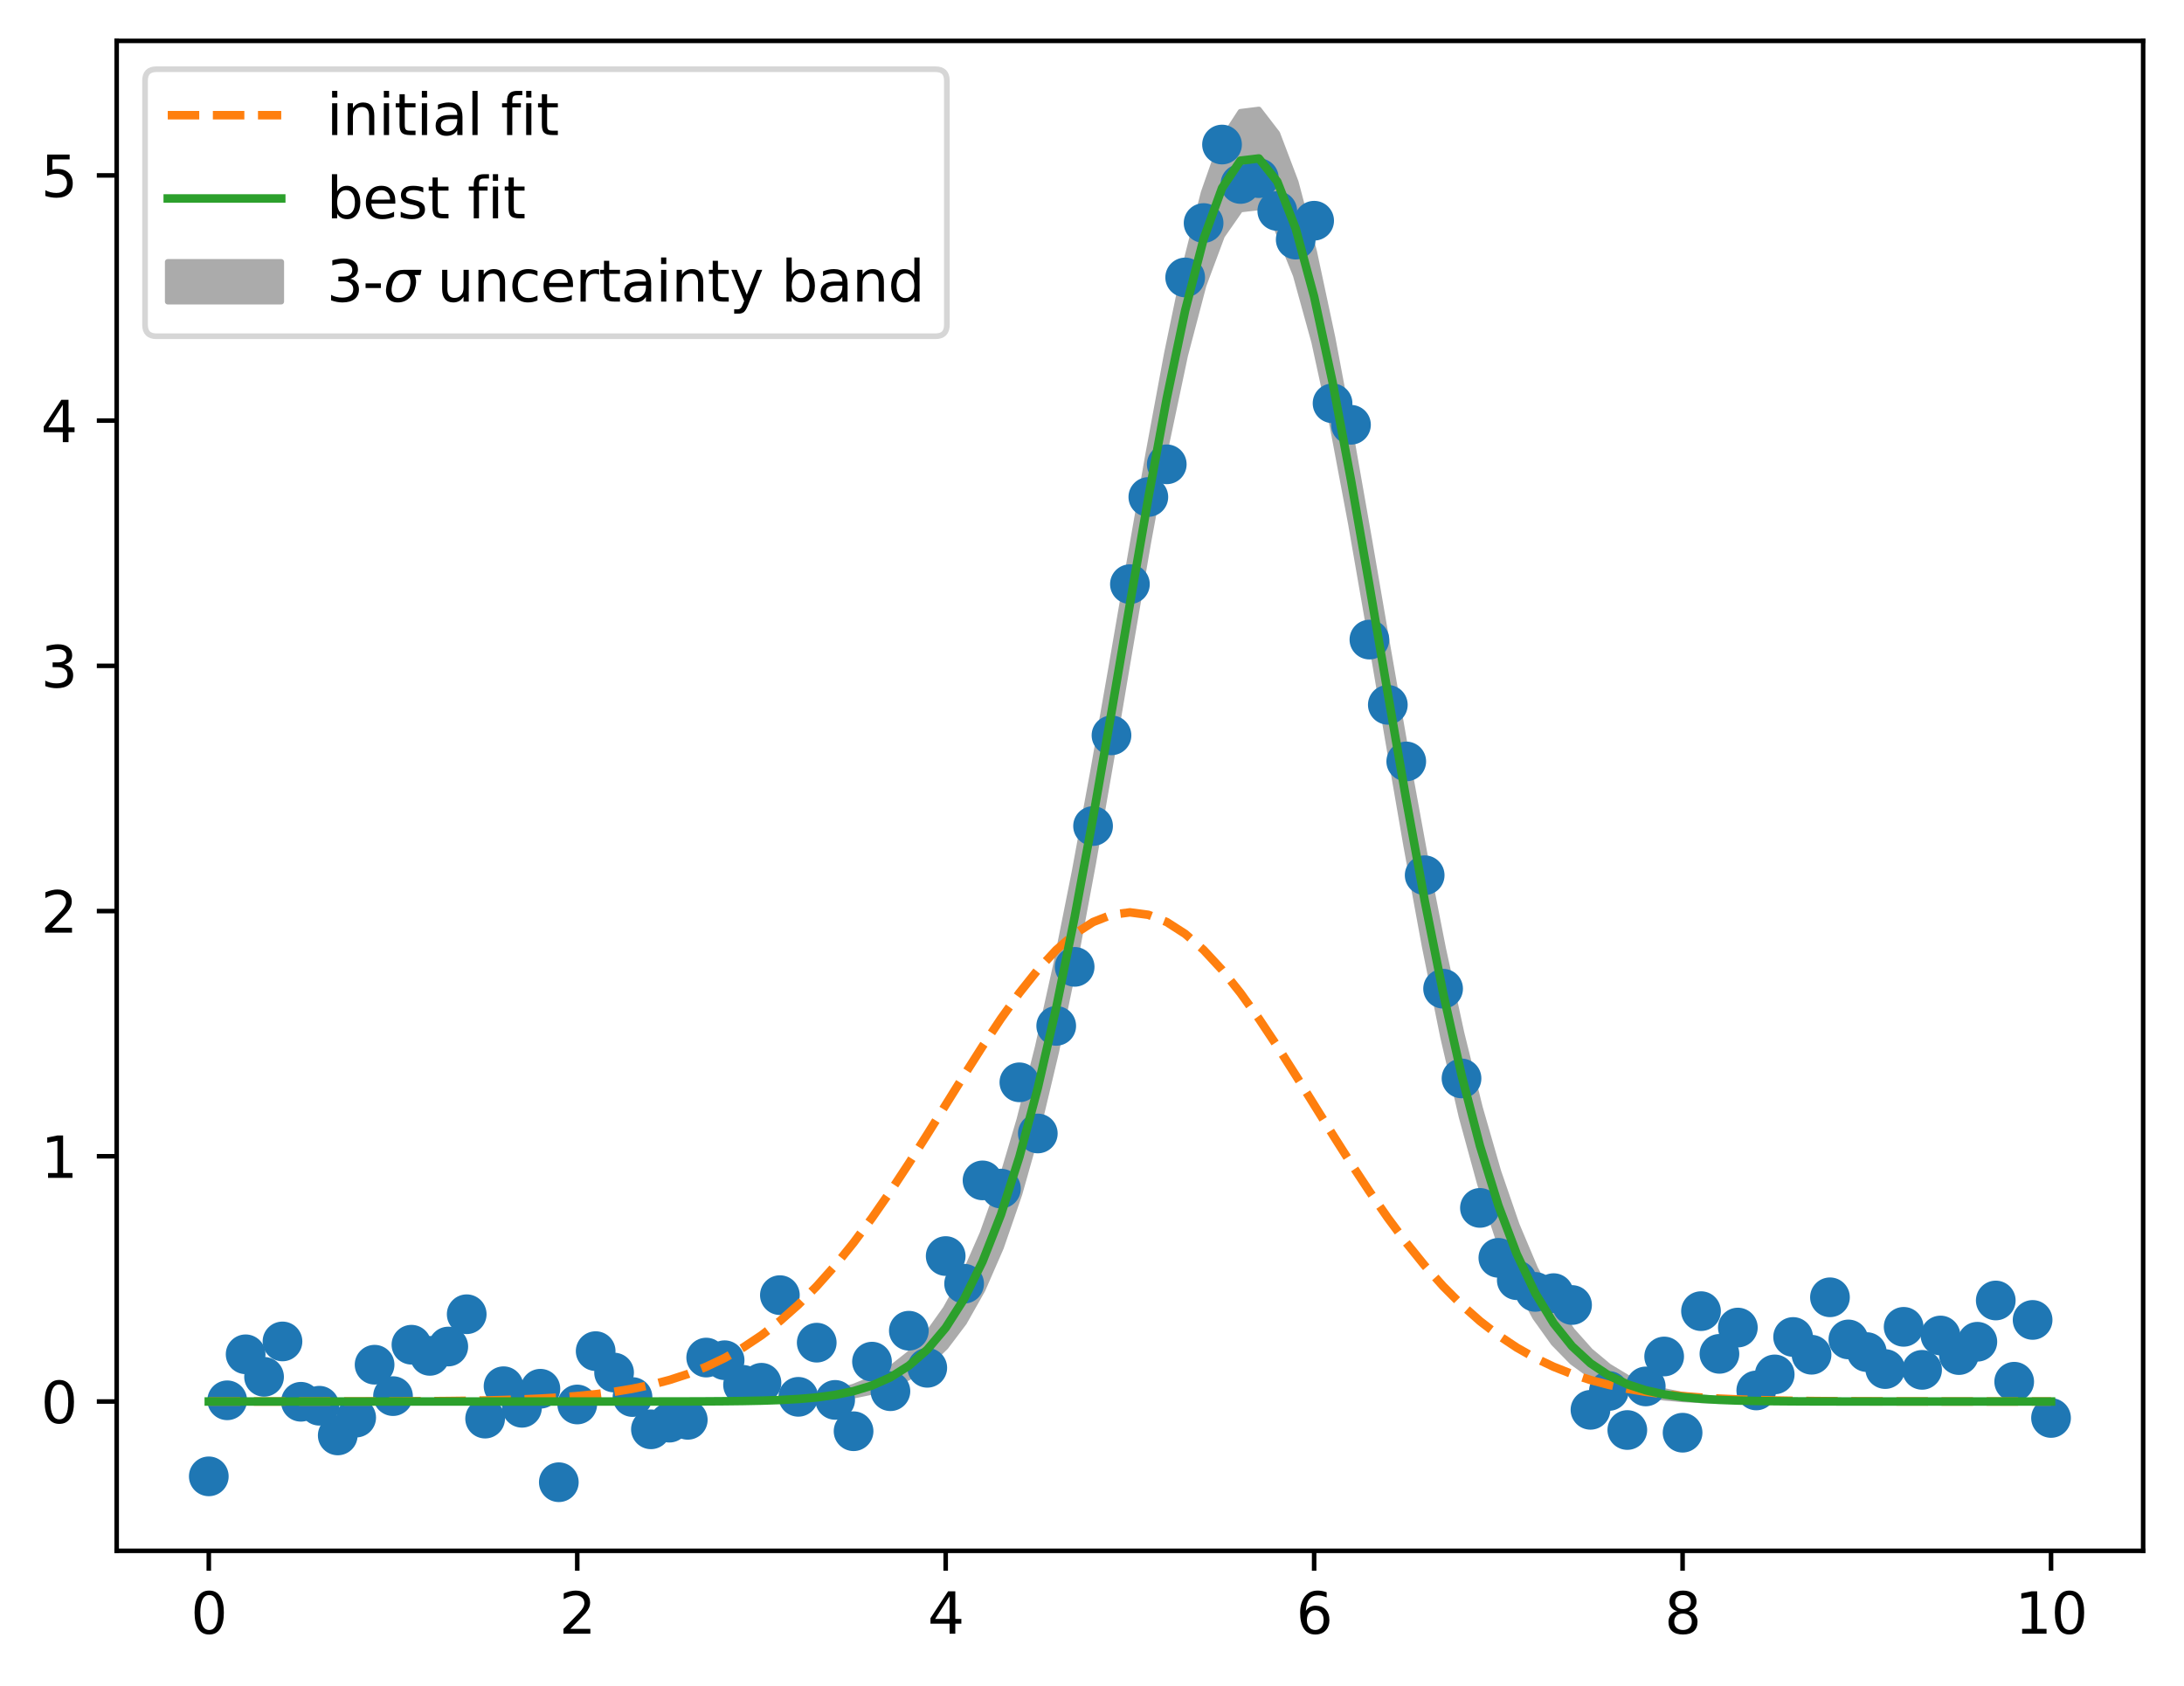 <?xml version="1.0" encoding="utf-8" standalone="no"?>
<!DOCTYPE svg PUBLIC "-//W3C//DTD SVG 1.1//EN"
  "http://www.w3.org/Graphics/SVG/1.1/DTD/svg11.dtd">
<svg xmlns:xlink="http://www.w3.org/1999/xlink" width="384.882pt" height="297.19pt" viewBox="0 0 384.882 297.19" xmlns="http://www.w3.org/2000/svg" version="1.1">
 <defs>
  <style type="text/css">*{stroke-linejoin: round; stroke-linecap: butt}</style>
 </defs>
 <g id="figure_1">
  <g id="patch_1">
   <path d="M 0 297.19 
L 384.882 297.19 
L 384.882 0 
L 0 0 
z
" style="fill: #ffffff"/>
  </g>
  <g id="axes_1">
   <g id="patch_2">
    <path d="M 20.562 273.312 
L 377.683 273.312 
L 377.683 7.2 
L 20.562 7.2 
z
" style="fill: #ffffff"/>
   </g>
   <g id="FillBetweenPolyCollection_1">
    <defs>
     <path id="me9bdf454dd" d="M 36.795 -50.197 
L 36.795 -50.197 
L 40.042 -50.197 
L 43.288 -50.197 
L 46.535 -50.197 
L 49.781 -50.197 
L 53.028 -50.197 
L 56.275 -50.197 
L 59.521 -50.197 
L 62.768 -50.197 
L 66.014 -50.197 
L 69.261 -50.197 
L 72.507 -50.197 
L 75.754 -50.197 
L 79 -50.197 
L 82.247 -50.197 
L 85.493 -50.197 
L 88.74 -50.197 
L 91.987 -50.197 
L 95.233 -50.197 
L 98.48 -50.197 
L 101.726 -50.197 
L 104.973 -50.197 
L 108.219 -50.197 
L 111.466 -50.197 
L 114.712 -50.197 
L 117.959 -50.198 
L 121.205 -50.199 
L 124.452 -50.202 
L 127.698 -50.209 
L 130.945 -50.222 
L 134.192 -50.249 
L 137.438 -50.299 
L 140.685 -50.388 
L 143.931 -50.543 
L 147.178 -50.804 
L 150.424 -51.227 
L 153.671 -51.896 
L 156.917 -52.923 
L 160.164 -54.456 
L 163.411 -56.68 
L 166.657 -59.817 
L 169.904 -64.121 
L 173.15 -69.865 
L 176.397 -77.314 
L 179.643 -86.703 
L 182.89 -98.192 
L 186.136 -111.829 
L 189.383 -127.507 
L 192.629 -144.931 
L 195.876 -163.596 
L 199.123 -182.794 
L 202.369 -201.653 
L 205.616 -219.22 
L 208.862 -234.57 
L 212.109 -246.907 
L 215.355 -255.614 
L 218.602 -260.266 
L 221.848 -260.641 
L 225.095 -256.719 
L 228.341 -248.689 
L 231.588 -236.942 
L 234.834 -222.061 
L 238.081 -204.815 
L 241.328 -186.111 
L 244.574 -166.906 
L 247.821 -148.092 
L 251.067 -130.412 
L 254.314 -114.404 
L 257.56 -100.401 
L 260.807 -88.54 
L 264.053 -78.796 
L 267.3 -71.026 
L 270.546 -65.005 
L 273.793 -60.471 
L 277.04 -57.151 
L 280.286 -54.786 
L 283.533 -53.148 
L 286.779 -52.045 
L 290.026 -51.323 
L 293.272 -50.863 
L 296.519 -50.58 
L 299.765 -50.41 
L 303.012 -50.311 
L 306.259 -50.256 
L 309.505 -50.226 
L 312.752 -50.21 
L 315.998 -50.203 
L 319.245 -50.199 
L 322.491 -50.198 
L 325.738 -50.197 
L 328.984 -50.197 
L 332.231 -50.197 
L 335.477 -50.197 
L 338.724 -50.197 
L 341.971 -50.197 
L 345.217 -50.197 
L 348.464 -50.197 
L 351.71 -50.197 
L 354.957 -50.197 
L 358.203 -50.197 
L 361.45 -50.197 
L 361.45 -50.197 
L 361.45 -50.197 
L 358.203 -50.197 
L 354.957 -50.197 
L 351.71 -50.197 
L 348.464 -50.197 
L 345.217 -50.197 
L 341.971 -50.197 
L 338.724 -50.198 
L 335.477 -50.198 
L 332.231 -50.199 
L 328.984 -50.202 
L 325.738 -50.206 
L 322.491 -50.214 
L 319.245 -50.228 
L 315.998 -50.252 
L 312.752 -50.293 
L 309.505 -50.363 
L 306.259 -50.477 
L 303.012 -50.66 
L 299.765 -50.947 
L 296.519 -51.387 
L 293.272 -52.049 
L 290.026 -53.022 
L 286.779 -54.42 
L 283.533 -56.386 
L 280.286 -59.089 
L 277.04 -62.722 
L 273.793 -67.495 
L 270.546 -73.624 
L 267.3 -81.312 
L 264.053 -90.73 
L 260.807 -101.992 
L 257.56 -115.128 
L 254.314 -130.064 
L 251.067 -146.603 
L 247.821 -164.418 
L 244.574 -183.054 
L 241.328 -201.938 
L 238.081 -220.393 
L 234.834 -237.649 
L 231.588 -252.851 
L 228.341 -265.124 
L 225.095 -273.67 
L 221.848 -277.894 
L 218.602 -277.489 
L 215.355 -272.486 
L 212.109 -263.244 
L 208.862 -250.403 
L 205.616 -234.782 
L 202.369 -217.259 
L 199.123 -198.677 
L 195.876 -179.79 
L 192.629 -161.259 
L 189.383 -143.636 
L 186.136 -127.355 
L 182.89 -112.72 
L 179.643 -99.907 
L 176.397 -88.969 
L 173.15 -79.861 
L 169.904 -72.456 
L 166.657 -66.577 
L 163.411 -62.017 
L 160.164 -58.56 
L 156.917 -55.998 
L 153.671 -54.142 
L 150.424 -52.827 
L 147.178 -51.915 
L 143.931 -51.297 
L 140.685 -50.888 
L 137.438 -50.622 
L 134.192 -50.453 
L 130.945 -50.348 
L 127.698 -50.285 
L 124.452 -50.247 
L 121.205 -50.225 
L 117.959 -50.212 
L 114.712 -50.205 
L 111.466 -50.201 
L 108.219 -50.199 
L 104.973 -50.198 
L 101.726 -50.198 
L 98.48 -50.197 
L 95.233 -50.197 
L 91.987 -50.197 
L 88.74 -50.197 
L 85.493 -50.197 
L 82.247 -50.197 
L 79 -50.197 
L 75.754 -50.197 
L 72.507 -50.197 
L 69.261 -50.197 
L 66.014 -50.197 
L 62.768 -50.197 
L 59.521 -50.197 
L 56.275 -50.197 
L 53.028 -50.197 
L 49.781 -50.197 
L 46.535 -50.197 
L 43.288 -50.197 
L 40.042 -50.197 
L 36.795 -50.197 
z
" style="stroke: #ababab"/>
    </defs>
    <g clip-path="url(#p394d7b2ceb)">
     <use xlink:href="#me9bdf454dd" x="0" y="297.19" style="fill: #ababab; stroke: #ababab"/>
    </g>
   </g>
   <g id="matplotlib.axis_1">
    <g id="xtick_1">
     <g id="line2d_1">
      <defs>
       <path id="m6d36c68b56" d="M 0 0 
L 0 3.5 
" style="stroke: #000000; stroke-width: 0.8"/>
      </defs>
      <g>
       <use xlink:href="#m6d36c68b56" x="36.795" y="273.312" style="stroke: #000000; stroke-width: 0.8"/>
      </g>
     </g>
     <g id="text_1">
      <!-- 0 -->
      <g transform="translate(33.614 287.91) scale(0.1 -0.1)">
       <defs>
        <path id="DejaVuSans-30" d="M 2034 4250 
Q 1547 4250 1301 3770 
Q 1056 3291 1056 2328 
Q 1056 1369 1301 889 
Q 1547 409 2034 409 
Q 2525 409 2770 889 
Q 3016 1369 3016 2328 
Q 3016 3291 2770 3770 
Q 2525 4250 2034 4250 
z
M 2034 4750 
Q 2819 4750 3233 4129 
Q 3647 3509 3647 2328 
Q 3647 1150 3233 529 
Q 2819 -91 2034 -91 
Q 1250 -91 836 529 
Q 422 1150 422 2328 
Q 422 3509 836 4129 
Q 1250 4750 2034 4750 
z
" transform="scale(0.016)"/>
       </defs>
       <use xlink:href="#DejaVuSans-30"/>
      </g>
     </g>
    </g>
    <g id="xtick_2">
     <g id="line2d_2">
      <g>
       <use xlink:href="#m6d36c68b56" x="101.726" y="273.312" style="stroke: #000000; stroke-width: 0.8"/>
      </g>
     </g>
     <g id="text_2">
      <!-- 2 -->
      <g transform="translate(98.545 287.91) scale(0.1 -0.1)">
       <defs>
        <path id="DejaVuSans-32" d="M 1228 531 
L 3431 531 
L 3431 0 
L 469 0 
L 469 531 
Q 828 903 1448 1529 
Q 2069 2156 2228 2338 
Q 2531 2678 2651 2914 
Q 2772 3150 2772 3378 
Q 2772 3750 2511 3984 
Q 2250 4219 1831 4219 
Q 1534 4219 1204 4116 
Q 875 4013 500 3803 
L 500 4441 
Q 881 4594 1212 4672 
Q 1544 4750 1819 4750 
Q 2544 4750 2975 4387 
Q 3406 4025 3406 3419 
Q 3406 3131 3298 2873 
Q 3191 2616 2906 2266 
Q 2828 2175 2409 1742 
Q 1991 1309 1228 531 
z
" transform="scale(0.016)"/>
       </defs>
       <use xlink:href="#DejaVuSans-32"/>
      </g>
     </g>
    </g>
    <g id="xtick_3">
     <g id="line2d_3">
      <g>
       <use xlink:href="#m6d36c68b56" x="166.657" y="273.312" style="stroke: #000000; stroke-width: 0.8"/>
      </g>
     </g>
     <g id="text_3">
      <!-- 4 -->
      <g transform="translate(163.476 287.91) scale(0.1 -0.1)">
       <defs>
        <path id="DejaVuSans-34" d="M 2419 4116 
L 825 1625 
L 2419 1625 
L 2419 4116 
z
M 2253 4666 
L 3047 4666 
L 3047 1625 
L 3713 1625 
L 3713 1100 
L 3047 1100 
L 3047 0 
L 2419 0 
L 2419 1100 
L 313 1100 
L 313 1709 
L 2253 4666 
z
" transform="scale(0.016)"/>
       </defs>
       <use xlink:href="#DejaVuSans-34"/>
      </g>
     </g>
    </g>
    <g id="xtick_4">
     <g id="line2d_4">
      <g>
       <use xlink:href="#m6d36c68b56" x="231.588" y="273.312" style="stroke: #000000; stroke-width: 0.8"/>
      </g>
     </g>
     <g id="text_4">
      <!-- 6 -->
      <g transform="translate(228.407 287.91) scale(0.1 -0.1)">
       <defs>
        <path id="DejaVuSans-36" d="M 2113 2584 
Q 1688 2584 1439 2293 
Q 1191 2003 1191 1497 
Q 1191 994 1439 701 
Q 1688 409 2113 409 
Q 2538 409 2786 701 
Q 3034 994 3034 1497 
Q 3034 2003 2786 2293 
Q 2538 2584 2113 2584 
z
M 3366 4563 
L 3366 3988 
Q 3128 4100 2886 4159 
Q 2644 4219 2406 4219 
Q 1781 4219 1451 3797 
Q 1122 3375 1075 2522 
Q 1259 2794 1537 2939 
Q 1816 3084 2150 3084 
Q 2853 3084 3261 2657 
Q 3669 2231 3669 1497 
Q 3669 778 3244 343 
Q 2819 -91 2113 -91 
Q 1303 -91 875 529 
Q 447 1150 447 2328 
Q 447 3434 972 4092 
Q 1497 4750 2381 4750 
Q 2619 4750 2861 4703 
Q 3103 4656 3366 4563 
z
" transform="scale(0.016)"/>
       </defs>
       <use xlink:href="#DejaVuSans-36"/>
      </g>
     </g>
    </g>
    <g id="xtick_5">
     <g id="line2d_5">
      <g>
       <use xlink:href="#m6d36c68b56" x="296.519" y="273.312" style="stroke: #000000; stroke-width: 0.8"/>
      </g>
     </g>
     <g id="text_5">
      <!-- 8 -->
      <g transform="translate(293.338 287.91) scale(0.1 -0.1)">
       <defs>
        <path id="DejaVuSans-38" d="M 2034 2216 
Q 1584 2216 1326 1975 
Q 1069 1734 1069 1313 
Q 1069 891 1326 650 
Q 1584 409 2034 409 
Q 2484 409 2743 651 
Q 3003 894 3003 1313 
Q 3003 1734 2745 1975 
Q 2488 2216 2034 2216 
z
M 1403 2484 
Q 997 2584 770 2862 
Q 544 3141 544 3541 
Q 544 4100 942 4425 
Q 1341 4750 2034 4750 
Q 2731 4750 3128 4425 
Q 3525 4100 3525 3541 
Q 3525 3141 3298 2862 
Q 3072 2584 2669 2484 
Q 3125 2378 3379 2068 
Q 3634 1759 3634 1313 
Q 3634 634 3220 271 
Q 2806 -91 2034 -91 
Q 1263 -91 848 271 
Q 434 634 434 1313 
Q 434 1759 690 2068 
Q 947 2378 1403 2484 
z
M 1172 3481 
Q 1172 3119 1398 2916 
Q 1625 2713 2034 2713 
Q 2441 2713 2670 2916 
Q 2900 3119 2900 3481 
Q 2900 3844 2670 4047 
Q 2441 4250 2034 4250 
Q 1625 4250 1398 4047 
Q 1172 3844 1172 3481 
z
" transform="scale(0.016)"/>
       </defs>
       <use xlink:href="#DejaVuSans-38"/>
      </g>
     </g>
    </g>
    <g id="xtick_6">
     <g id="line2d_6">
      <g>
       <use xlink:href="#m6d36c68b56" x="361.45" y="273.312" style="stroke: #000000; stroke-width: 0.8"/>
      </g>
     </g>
     <g id="text_6">
      <!-- 10 -->
      <g transform="translate(355.087 287.91) scale(0.1 -0.1)">
       <defs>
        <path id="DejaVuSans-31" d="M 794 531 
L 1825 531 
L 1825 4091 
L 703 3866 
L 703 4441 
L 1819 4666 
L 2450 4666 
L 2450 531 
L 3481 531 
L 3481 0 
L 794 0 
L 794 531 
z
" transform="scale(0.016)"/>
       </defs>
       <use xlink:href="#DejaVuSans-31"/>
       <use xlink:href="#DejaVuSans-30" transform="translate(63.623 0)"/>
      </g>
     </g>
    </g>
   </g>
   <g id="matplotlib.axis_2">
    <g id="ytick_1">
     <g id="line2d_7">
      <defs>
       <path id="m968f3ff30e" d="M 0 0 
L -3.5 0 
" style="stroke: #000000; stroke-width: 0.8"/>
      </defs>
      <g>
       <use xlink:href="#m968f3ff30e" x="20.562" y="246.993" style="stroke: #000000; stroke-width: 0.8"/>
      </g>
     </g>
     <g id="text_7">
      <!-- 0 -->
      <g transform="translate(7.2 250.792) scale(0.1 -0.1)">
       <use xlink:href="#DejaVuSans-30"/>
      </g>
     </g>
    </g>
    <g id="ytick_2">
     <g id="line2d_8">
      <g>
       <use xlink:href="#m968f3ff30e" x="20.562" y="203.776" style="stroke: #000000; stroke-width: 0.8"/>
      </g>
     </g>
     <g id="text_8">
      <!-- 1 -->
      <g transform="translate(7.2 207.575) scale(0.1 -0.1)">
       <use xlink:href="#DejaVuSans-31"/>
      </g>
     </g>
    </g>
    <g id="ytick_3">
     <g id="line2d_9">
      <g>
       <use xlink:href="#m968f3ff30e" x="20.562" y="160.559" style="stroke: #000000; stroke-width: 0.8"/>
      </g>
     </g>
     <g id="text_9">
      <!-- 2 -->
      <g transform="translate(7.2 164.359) scale(0.1 -0.1)">
       <use xlink:href="#DejaVuSans-32"/>
      </g>
     </g>
    </g>
    <g id="ytick_4">
     <g id="line2d_10">
      <g>
       <use xlink:href="#m968f3ff30e" x="20.562" y="117.343" style="stroke: #000000; stroke-width: 0.8"/>
      </g>
     </g>
     <g id="text_10">
      <!-- 3 -->
      <g transform="translate(7.2 121.142) scale(0.1 -0.1)">
       <defs>
        <path id="DejaVuSans-33" d="M 2597 2516 
Q 3050 2419 3304 2112 
Q 3559 1806 3559 1356 
Q 3559 666 3084 287 
Q 2609 -91 1734 -91 
Q 1441 -91 1130 -33 
Q 819 25 488 141 
L 488 750 
Q 750 597 1062 519 
Q 1375 441 1716 441 
Q 2309 441 2620 675 
Q 2931 909 2931 1356 
Q 2931 1769 2642 2001 
Q 2353 2234 1838 2234 
L 1294 2234 
L 1294 2753 
L 1863 2753 
Q 2328 2753 2575 2939 
Q 2822 3125 2822 3475 
Q 2822 3834 2567 4026 
Q 2313 4219 1838 4219 
Q 1578 4219 1281 4162 
Q 984 4106 628 3988 
L 628 4550 
Q 988 4650 1302 4700 
Q 1616 4750 1894 4750 
Q 2613 4750 3031 4423 
Q 3450 4097 3450 3541 
Q 3450 3153 3228 2886 
Q 3006 2619 2597 2516 
z
" transform="scale(0.016)"/>
       </defs>
       <use xlink:href="#DejaVuSans-33"/>
      </g>
     </g>
    </g>
    <g id="ytick_5">
     <g id="line2d_11">
      <g>
       <use xlink:href="#m968f3ff30e" x="20.562" y="74.126" style="stroke: #000000; stroke-width: 0.8"/>
      </g>
     </g>
     <g id="text_11">
      <!-- 4 -->
      <g transform="translate(7.2 77.925) scale(0.1 -0.1)">
       <use xlink:href="#DejaVuSans-34"/>
      </g>
     </g>
    </g>
    <g id="ytick_6">
     <g id="line2d_12">
      <g>
       <use xlink:href="#m968f3ff30e" x="20.562" y="30.909" style="stroke: #000000; stroke-width: 0.8"/>
      </g>
     </g>
     <g id="text_12">
      <!-- 5 -->
      <g transform="translate(7.2 34.708) scale(0.1 -0.1)">
       <defs>
        <path id="DejaVuSans-35" d="M 691 4666 
L 3169 4666 
L 3169 4134 
L 1269 4134 
L 1269 2991 
Q 1406 3038 1543 3061 
Q 1681 3084 1819 3084 
Q 2600 3084 3056 2656 
Q 3513 2228 3513 1497 
Q 3513 744 3044 326 
Q 2575 -91 1722 -91 
Q 1428 -91 1123 -41 
Q 819 9 494 109 
L 494 744 
Q 775 591 1075 516 
Q 1375 441 1709 441 
Q 2250 441 2565 725 
Q 2881 1009 2881 1497 
Q 2881 1984 2565 2268 
Q 2250 2553 1709 2553 
Q 1456 2553 1204 2497 
Q 953 2441 691 2322 
L 691 4666 
z
" transform="scale(0.016)"/>
       </defs>
       <use xlink:href="#DejaVuSans-35"/>
      </g>
     </g>
    </g>
   </g>
   <g id="line2d_13">
    <defs>
     <path id="m022a383e69" d="M 0 3 
C 0.796 3 1.559 2.684 2.121 2.121 
C 2.684 1.559 3 0.796 3 0 
C 3 -0.796 2.684 -1.559 2.121 -2.121 
C 1.559 -2.684 0.796 -3 0 -3 
C -0.796 -3 -1.559 -2.684 -2.121 -2.121 
C -2.684 -1.559 -3 -0.796 -3 0 
C -3 0.796 -2.684 1.559 -2.121 2.121 
C -1.559 2.684 -0.796 3 0 3 
z
" style="stroke: #1f77b4"/>
    </defs>
    <g clip-path="url(#p394d7b2ceb)">
     <use xlink:href="#m022a383e69" x="36.795" y="260.183" style="fill: #1f77b4; stroke: #1f77b4"/>
     <use xlink:href="#m022a383e69" x="40.042" y="246.78" style="fill: #1f77b4; stroke: #1f77b4"/>
     <use xlink:href="#m022a383e69" x="43.288" y="238.672" style="fill: #1f77b4; stroke: #1f77b4"/>
     <use xlink:href="#m022a383e69" x="46.535" y="242.644" style="fill: #1f77b4; stroke: #1f77b4"/>
     <use xlink:href="#m022a383e69" x="49.781" y="236.405" style="fill: #1f77b4; stroke: #1f77b4"/>
     <use xlink:href="#m022a383e69" x="53.028" y="247.04" style="fill: #1f77b4; stroke: #1f77b4"/>
     <use xlink:href="#m022a383e69" x="56.275" y="247.736" style="fill: #1f77b4; stroke: #1f77b4"/>
     <use xlink:href="#m022a383e69" x="59.521" y="252.971" style="fill: #1f77b4; stroke: #1f77b4"/>
     <use xlink:href="#m022a383e69" x="62.768" y="249.826" style="fill: #1f77b4; stroke: #1f77b4"/>
     <use xlink:href="#m022a383e69" x="66.014" y="240.507" style="fill: #1f77b4; stroke: #1f77b4"/>
     <use xlink:href="#m022a383e69" x="69.261" y="246.043" style="fill: #1f77b4; stroke: #1f77b4"/>
     <use xlink:href="#m022a383e69" x="72.507" y="236.984" style="fill: #1f77b4; stroke: #1f77b4"/>
     <use xlink:href="#m022a383e69" x="75.754" y="238.949" style="fill: #1f77b4; stroke: #1f77b4"/>
     <use xlink:href="#m022a383e69" x="79" y="237.304" style="fill: #1f77b4; stroke: #1f77b4"/>
     <use xlink:href="#m022a383e69" x="82.247" y="231.612" style="fill: #1f77b4; stroke: #1f77b4"/>
     <use xlink:href="#m022a383e69" x="85.493" y="250.007" style="fill: #1f77b4; stroke: #1f77b4"/>
     <use xlink:href="#m022a383e69" x="88.74" y="244.299" style="fill: #1f77b4; stroke: #1f77b4"/>
     <use xlink:href="#m022a383e69" x="91.987" y="248.099" style="fill: #1f77b4; stroke: #1f77b4"/>
     <use xlink:href="#m022a383e69" x="95.233" y="244.742" style="fill: #1f77b4; stroke: #1f77b4"/>
     <use xlink:href="#m022a383e69" x="98.48" y="261.216" style="fill: #1f77b4; stroke: #1f77b4"/>
     <use xlink:href="#m022a383e69" x="101.726" y="247.517" style="fill: #1f77b4; stroke: #1f77b4"/>
     <use xlink:href="#m022a383e69" x="104.973" y="238.115" style="fill: #1f77b4; stroke: #1f77b4"/>
     <use xlink:href="#m022a383e69" x="108.219" y="241.889" style="fill: #1f77b4; stroke: #1f77b4"/>
     <use xlink:href="#m022a383e69" x="111.466" y="246.206" style="fill: #1f77b4; stroke: #1f77b4"/>
     <use xlink:href="#m022a383e69" x="114.712" y="251.893" style="fill: #1f77b4; stroke: #1f77b4"/>
     <use xlink:href="#m022a383e69" x="117.959" y="250.721" style="fill: #1f77b4; stroke: #1f77b4"/>
     <use xlink:href="#m022a383e69" x="121.205" y="250.223" style="fill: #1f77b4; stroke: #1f77b4"/>
     <use xlink:href="#m022a383e69" x="124.452" y="239.248" style="fill: #1f77b4; stroke: #1f77b4"/>
     <use xlink:href="#m022a383e69" x="127.698" y="239.715" style="fill: #1f77b4; stroke: #1f77b4"/>
     <use xlink:href="#m022a383e69" x="130.945" y="244.056" style="fill: #1f77b4; stroke: #1f77b4"/>
     <use xlink:href="#m022a383e69" x="134.192" y="243.687" style="fill: #1f77b4; stroke: #1f77b4"/>
     <use xlink:href="#m022a383e69" x="137.438" y="228.247" style="fill: #1f77b4; stroke: #1f77b4"/>
     <use xlink:href="#m022a383e69" x="140.685" y="246.168" style="fill: #1f77b4; stroke: #1f77b4"/>
     <use xlink:href="#m022a383e69" x="143.931" y="236.622" style="fill: #1f77b4; stroke: #1f77b4"/>
     <use xlink:href="#m022a383e69" x="147.178" y="246.708" style="fill: #1f77b4; stroke: #1f77b4"/>
     <use xlink:href="#m022a383e69" x="150.424" y="252.23" style="fill: #1f77b4; stroke: #1f77b4"/>
     <use xlink:href="#m022a383e69" x="153.671" y="239.967" style="fill: #1f77b4; stroke: #1f77b4"/>
     <use xlink:href="#m022a383e69" x="156.917" y="245.177" style="fill: #1f77b4; stroke: #1f77b4"/>
     <use xlink:href="#m022a383e69" x="160.164" y="234.516" style="fill: #1f77b4; stroke: #1f77b4"/>
     <use xlink:href="#m022a383e69" x="163.411" y="241.053" style="fill: #1f77b4; stroke: #1f77b4"/>
     <use xlink:href="#m022a383e69" x="166.657" y="221.359" style="fill: #1f77b4; stroke: #1f77b4"/>
     <use xlink:href="#m022a383e69" x="169.904" y="226.231" style="fill: #1f77b4; stroke: #1f77b4"/>
     <use xlink:href="#m022a383e69" x="173.15" y="208.024" style="fill: #1f77b4; stroke: #1f77b4"/>
     <use xlink:href="#m022a383e69" x="176.397" y="209.469" style="fill: #1f77b4; stroke: #1f77b4"/>
     <use xlink:href="#m022a383e69" x="179.643" y="190.74" style="fill: #1f77b4; stroke: #1f77b4"/>
     <use xlink:href="#m022a383e69" x="182.89" y="199.756" style="fill: #1f77b4; stroke: #1f77b4"/>
     <use xlink:href="#m022a383e69" x="186.136" y="180.795" style="fill: #1f77b4; stroke: #1f77b4"/>
     <use xlink:href="#m022a383e69" x="189.383" y="170.391" style="fill: #1f77b4; stroke: #1f77b4"/>
     <use xlink:href="#m022a383e69" x="192.629" y="145.575" style="fill: #1f77b4; stroke: #1f77b4"/>
     <use xlink:href="#m022a383e69" x="195.876" y="129.591" style="fill: #1f77b4; stroke: #1f77b4"/>
     <use xlink:href="#m022a383e69" x="199.123" y="102.95" style="fill: #1f77b4; stroke: #1f77b4"/>
     <use xlink:href="#m022a383e69" x="202.369" y="87.588" style="fill: #1f77b4; stroke: #1f77b4"/>
     <use xlink:href="#m022a383e69" x="205.616" y="81.828" style="fill: #1f77b4; stroke: #1f77b4"/>
     <use xlink:href="#m022a383e69" x="208.862" y="48.896" style="fill: #1f77b4; stroke: #1f77b4"/>
     <use xlink:href="#m022a383e69" x="212.109" y="39.308" style="fill: #1f77b4; stroke: #1f77b4"/>
     <use xlink:href="#m022a383e69" x="215.355" y="25.474" style="fill: #1f77b4; stroke: #1f77b4"/>
     <use xlink:href="#m022a383e69" x="218.602" y="32.422" style="fill: #1f77b4; stroke: #1f77b4"/>
     <use xlink:href="#m022a383e69" x="221.848" y="31.391" style="fill: #1f77b4; stroke: #1f77b4"/>
     <use xlink:href="#m022a383e69" x="225.095" y="37.18" style="fill: #1f77b4; stroke: #1f77b4"/>
     <use xlink:href="#m022a383e69" x="228.341" y="42.226" style="fill: #1f77b4; stroke: #1f77b4"/>
     <use xlink:href="#m022a383e69" x="231.588" y="38.898" style="fill: #1f77b4; stroke: #1f77b4"/>
     <use xlink:href="#m022a383e69" x="234.834" y="71.078" style="fill: #1f77b4; stroke: #1f77b4"/>
     <use xlink:href="#m022a383e69" x="238.081" y="74.859" style="fill: #1f77b4; stroke: #1f77b4"/>
     <use xlink:href="#m022a383e69" x="241.328" y="112.716" style="fill: #1f77b4; stroke: #1f77b4"/>
     <use xlink:href="#m022a383e69" x="244.574" y="124.21" style="fill: #1f77b4; stroke: #1f77b4"/>
     <use xlink:href="#m022a383e69" x="247.821" y="134.192" style="fill: #1f77b4; stroke: #1f77b4"/>
     <use xlink:href="#m022a383e69" x="251.067" y="154.246" style="fill: #1f77b4; stroke: #1f77b4"/>
     <use xlink:href="#m022a383e69" x="254.314" y="174.242" style="fill: #1f77b4; stroke: #1f77b4"/>
     <use xlink:href="#m022a383e69" x="257.56" y="190.053" style="fill: #1f77b4; stroke: #1f77b4"/>
     <use xlink:href="#m022a383e69" x="260.807" y="212.872" style="fill: #1f77b4; stroke: #1f77b4"/>
     <use xlink:href="#m022a383e69" x="264.053" y="221.675" style="fill: #1f77b4; stroke: #1f77b4"/>
     <use xlink:href="#m022a383e69" x="267.3" y="225.615" style="fill: #1f77b4; stroke: #1f77b4"/>
     <use xlink:href="#m022a383e69" x="270.546" y="227.674" style="fill: #1f77b4; stroke: #1f77b4"/>
     <use xlink:href="#m022a383e69" x="273.793" y="227.894" style="fill: #1f77b4; stroke: #1f77b4"/>
     <use xlink:href="#m022a383e69" x="277.04" y="229.985" style="fill: #1f77b4; stroke: #1f77b4"/>
     <use xlink:href="#m022a383e69" x="280.286" y="248.458" style="fill: #1f77b4; stroke: #1f77b4"/>
     <use xlink:href="#m022a383e69" x="283.533" y="245.137" style="fill: #1f77b4; stroke: #1f77b4"/>
     <use xlink:href="#m022a383e69" x="286.779" y="252.017" style="fill: #1f77b4; stroke: #1f77b4"/>
     <use xlink:href="#m022a383e69" x="290.026" y="244.335" style="fill: #1f77b4; stroke: #1f77b4"/>
     <use xlink:href="#m022a383e69" x="293.272" y="239.058" style="fill: #1f77b4; stroke: #1f77b4"/>
     <use xlink:href="#m022a383e69" x="296.519" y="252.489" style="fill: #1f77b4; stroke: #1f77b4"/>
     <use xlink:href="#m022a383e69" x="299.765" y="231.067" style="fill: #1f77b4; stroke: #1f77b4"/>
     <use xlink:href="#m022a383e69" x="303.012" y="238.593" style="fill: #1f77b4; stroke: #1f77b4"/>
     <use xlink:href="#m022a383e69" x="306.259" y="233.96" style="fill: #1f77b4; stroke: #1f77b4"/>
     <use xlink:href="#m022a383e69" x="309.505" y="245.044" style="fill: #1f77b4; stroke: #1f77b4"/>
     <use xlink:href="#m022a383e69" x="312.752" y="242.216" style="fill: #1f77b4; stroke: #1f77b4"/>
     <use xlink:href="#m022a383e69" x="315.998" y="235.62" style="fill: #1f77b4; stroke: #1f77b4"/>
     <use xlink:href="#m022a383e69" x="319.245" y="238.751" style="fill: #1f77b4; stroke: #1f77b4"/>
     <use xlink:href="#m022a383e69" x="322.491" y="228.626" style="fill: #1f77b4; stroke: #1f77b4"/>
     <use xlink:href="#m022a383e69" x="325.738" y="236.052" style="fill: #1f77b4; stroke: #1f77b4"/>
     <use xlink:href="#m022a383e69" x="328.984" y="238.284" style="fill: #1f77b4; stroke: #1f77b4"/>
     <use xlink:href="#m022a383e69" x="332.231" y="241.276" style="fill: #1f77b4; stroke: #1f77b4"/>
     <use xlink:href="#m022a383e69" x="335.477" y="233.833" style="fill: #1f77b4; stroke: #1f77b4"/>
     <use xlink:href="#m022a383e69" x="338.724" y="241.414" style="fill: #1f77b4; stroke: #1f77b4"/>
     <use xlink:href="#m022a383e69" x="341.971" y="235.36" style="fill: #1f77b4; stroke: #1f77b4"/>
     <use xlink:href="#m022a383e69" x="345.217" y="238.808" style="fill: #1f77b4; stroke: #1f77b4"/>
     <use xlink:href="#m022a383e69" x="348.464" y="236.46" style="fill: #1f77b4; stroke: #1f77b4"/>
     <use xlink:href="#m022a383e69" x="351.71" y="229.189" style="fill: #1f77b4; stroke: #1f77b4"/>
     <use xlink:href="#m022a383e69" x="354.957" y="243.506" style="fill: #1f77b4; stroke: #1f77b4"/>
     <use xlink:href="#m022a383e69" x="358.203" y="232.616" style="fill: #1f77b4; stroke: #1f77b4"/>
     <use xlink:href="#m022a383e69" x="361.45" y="249.893" style="fill: #1f77b4; stroke: #1f77b4"/>
    </g>
   </g>
   <g id="line2d_14">
    <path d="M 36.795 246.993 
L 40.042 246.993 
L 43.288 246.992 
L 46.535 246.992 
L 49.781 246.991 
L 53.028 246.99 
L 56.275 246.988 
L 59.521 246.985 
L 62.768 246.98 
L 66.014 246.974 
L 69.261 246.964 
L 72.507 246.95 
L 75.754 246.93 
L 79 246.901 
L 82.247 246.861 
L 85.493 246.805 
L 88.74 246.727 
L 91.987 246.621 
L 95.233 246.478 
L 98.48 246.287 
L 101.726 246.035 
L 104.973 245.707 
L 108.219 245.283 
L 111.466 244.741 
L 114.712 244.058 
L 117.959 243.205 
L 121.205 242.154 
L 124.452 240.872 
L 127.698 239.328 
L 130.945 237.489 
L 134.192 235.326 
L 137.438 232.815 
L 140.685 229.933 
L 143.931 226.671 
L 147.178 223.025 
L 150.424 219.006 
L 153.671 214.639 
L 156.917 209.963 
L 160.164 205.033 
L 163.411 199.919 
L 166.657 194.707 
L 169.904 189.496 
L 173.15 184.395 
L 176.397 179.52 
L 179.643 174.989 
L 182.89 170.917 
L 186.136 167.416 
L 189.383 164.581 
L 192.629 162.495 
L 195.876 161.218 
L 199.123 160.788 
L 202.369 161.218 
L 205.616 162.495 
L 208.862 164.581 
L 212.109 167.416 
L 215.355 170.917 
L 218.602 174.989 
L 221.848 179.52 
L 225.095 184.395 
L 228.341 189.496 
L 231.588 194.707 
L 234.834 199.919 
L 238.081 205.033 
L 241.328 209.963 
L 244.574 214.639 
L 247.821 219.006 
L 251.067 223.025 
L 254.314 226.671 
L 257.56 229.933 
L 260.807 232.815 
L 264.053 235.326 
L 267.3 237.489 
L 270.546 239.328 
L 273.793 240.872 
L 277.04 242.154 
L 280.286 243.205 
L 283.533 244.058 
L 286.779 244.741 
L 290.026 245.283 
L 293.272 245.707 
L 296.519 246.035 
L 299.765 246.287 
L 303.012 246.478 
L 306.259 246.621 
L 309.505 246.727 
L 312.752 246.805 
L 315.998 246.861 
L 319.245 246.901 
L 322.491 246.93 
L 325.738 246.95 
L 328.984 246.964 
L 332.231 246.974 
L 335.477 246.98 
L 338.724 246.985 
L 341.971 246.988 
L 345.217 246.99 
L 348.464 246.991 
L 351.71 246.992 
L 354.957 246.992 
L 358.203 246.993 
L 361.45 246.993 
" clip-path="url(#p394d7b2ceb)" style="fill: none; stroke-dasharray: 5.55,2.4; stroke-dashoffset: 0; stroke: #ff7f0e; stroke-width: 1.5"/>
   </g>
   <g id="line2d_15">
    <path d="M 36.795 246.993 
L 40.042 246.993 
L 43.288 246.993 
L 46.535 246.993 
L 49.781 246.993 
L 53.028 246.993 
L 56.275 246.993 
L 59.521 246.993 
L 62.768 246.993 
L 66.014 246.993 
L 69.261 246.993 
L 72.507 246.993 
L 75.754 246.993 
L 79 246.993 
L 82.247 246.993 
L 85.493 246.993 
L 88.74 246.993 
L 91.987 246.993 
L 95.233 246.993 
L 98.48 246.993 
L 101.726 246.993 
L 104.973 246.993 
L 108.219 246.992 
L 111.466 246.991 
L 114.712 246.989 
L 117.959 246.985 
L 121.205 246.978 
L 124.452 246.966 
L 127.698 246.943 
L 130.945 246.905 
L 134.192 246.839 
L 137.438 246.73 
L 140.685 246.552 
L 143.931 246.27 
L 147.178 245.831 
L 150.424 245.163 
L 153.671 244.171 
L 156.917 242.729 
L 160.164 240.682 
L 163.411 237.842 
L 166.657 233.993 
L 169.904 228.901 
L 173.15 222.327 
L 176.397 214.048 
L 179.643 203.885 
L 182.89 191.734 
L 186.136 177.598 
L 189.383 161.619 
L 192.629 144.095 
L 195.876 125.497 
L 199.123 106.455 
L 202.369 87.734 
L 205.616 70.189 
L 208.862 54.704 
L 212.109 42.114 
L 215.355 33.14 
L 218.602 28.312 
L 221.848 27.923 
L 225.095 31.995 
L 228.341 40.283 
L 231.588 52.294 
L 234.834 67.335 
L 238.081 84.586 
L 241.328 103.166 
L 244.574 122.211 
L 247.821 140.935 
L 251.067 158.683 
L 254.314 174.956 
L 257.56 189.426 
L 260.807 201.924 
L 264.053 212.427 
L 267.3 221.021 
L 270.546 227.875 
L 273.793 233.207 
L 277.04 237.254 
L 280.286 240.253 
L 283.533 242.423 
L 286.779 243.957 
L 290.026 245.018 
L 293.272 245.734 
L 296.519 246.207 
L 299.765 246.512 
L 303.012 246.705 
L 306.259 246.824 
L 309.505 246.896 
L 312.752 246.938 
L 315.998 246.963 
L 319.245 246.977 
L 322.491 246.984 
L 325.738 246.989 
L 328.984 246.991 
L 332.231 246.992 
L 335.477 246.993 
L 338.724 246.993 
L 341.971 246.993 
L 345.217 246.993 
L 348.464 246.993 
L 351.71 246.993 
L 354.957 246.993 
L 358.203 246.993 
L 361.45 246.993 
" clip-path="url(#p394d7b2ceb)" style="fill: none; stroke: #2ca02c; stroke-width: 1.5; stroke-linecap: square"/>
   </g>
   <g id="patch_3">
    <path d="M 20.562 273.312 
L 20.562 7.2 
" style="fill: none; stroke: #000000; stroke-width: 0.8; stroke-linejoin: miter; stroke-linecap: square"/>
   </g>
   <g id="patch_4">
    <path d="M 377.683 273.312 
L 377.683 7.2 
" style="fill: none; stroke: #000000; stroke-width: 0.8; stroke-linejoin: miter; stroke-linecap: square"/>
   </g>
   <g id="patch_5">
    <path d="M 20.562 273.312 
L 377.683 273.312 
" style="fill: none; stroke: #000000; stroke-width: 0.8; stroke-linejoin: miter; stroke-linecap: square"/>
   </g>
   <g id="patch_6">
    <path d="M 20.562 7.2 
L 377.683 7.2 
" style="fill: none; stroke: #000000; stroke-width: 0.8; stroke-linejoin: miter; stroke-linecap: square"/>
   </g>
   <g id="legend_1">
    <g id="patch_7">
     <path d="M 27.562 59.256 
L 164.863 59.256 
Q 166.863 59.256 166.863 57.256 
L 166.863 14.2 
Q 166.863 12.2 164.863 12.2 
L 27.562 12.2 
Q 25.562 12.2 25.562 14.2 
L 25.562 57.256 
Q 25.562 59.256 27.562 59.256 
z
" style="fill: #ffffff; opacity: 0.8; stroke: #cccccc; stroke-linejoin: miter"/>
    </g>
    <g id="line2d_16">
     <path d="M 29.562 20.298 
L 39.562 20.298 
L 49.562 20.298 
" style="fill: none; stroke-dasharray: 5.55,2.4; stroke-dashoffset: 0; stroke: #ff7f0e; stroke-width: 1.5"/>
    </g>
    <g id="text_13">
     <!-- initial fit -->
     <g transform="translate(57.562 23.798) scale(0.1 -0.1)">
      <defs>
       <path id="DejaVuSans-69" d="M 603 3500 
L 1178 3500 
L 1178 0 
L 603 0 
L 603 3500 
z
M 603 4863 
L 1178 4863 
L 1178 4134 
L 603 4134 
L 603 4863 
z
" transform="scale(0.016)"/>
       <path id="DejaVuSans-6e" d="M 3513 2113 
L 3513 0 
L 2938 0 
L 2938 2094 
Q 2938 2591 2744 2837 
Q 2550 3084 2163 3084 
Q 1697 3084 1428 2787 
Q 1159 2491 1159 1978 
L 1159 0 
L 581 0 
L 581 3500 
L 1159 3500 
L 1159 2956 
Q 1366 3272 1645 3428 
Q 1925 3584 2291 3584 
Q 2894 3584 3203 3211 
Q 3513 2838 3513 2113 
z
" transform="scale(0.016)"/>
       <path id="DejaVuSans-74" d="M 1172 4494 
L 1172 3500 
L 2356 3500 
L 2356 3053 
L 1172 3053 
L 1172 1153 
Q 1172 725 1289 603 
Q 1406 481 1766 481 
L 2356 481 
L 2356 0 
L 1766 0 
Q 1100 0 847 248 
Q 594 497 594 1153 
L 594 3053 
L 172 3053 
L 172 3500 
L 594 3500 
L 594 4494 
L 1172 4494 
z
" transform="scale(0.016)"/>
       <path id="DejaVuSans-61" d="M 2194 1759 
Q 1497 1759 1228 1600 
Q 959 1441 959 1056 
Q 959 750 1161 570 
Q 1363 391 1709 391 
Q 2188 391 2477 730 
Q 2766 1069 2766 1631 
L 2766 1759 
L 2194 1759 
z
M 3341 1997 
L 3341 0 
L 2766 0 
L 2766 531 
Q 2569 213 2275 61 
Q 1981 -91 1556 -91 
Q 1019 -91 701 211 
Q 384 513 384 1019 
Q 384 1609 779 1909 
Q 1175 2209 1959 2209 
L 2766 2209 
L 2766 2266 
Q 2766 2663 2505 2880 
Q 2244 3097 1772 3097 
Q 1472 3097 1187 3025 
Q 903 2953 641 2809 
L 641 3341 
Q 956 3463 1253 3523 
Q 1550 3584 1831 3584 
Q 2591 3584 2966 3190 
Q 3341 2797 3341 1997 
z
" transform="scale(0.016)"/>
       <path id="DejaVuSans-6c" d="M 603 4863 
L 1178 4863 
L 1178 0 
L 603 0 
L 603 4863 
z
" transform="scale(0.016)"/>
       <path id="DejaVuSans-20" transform="scale(0.016)"/>
       <path id="DejaVuSans-66" d="M 2375 4863 
L 2375 4384 
L 1825 4384 
Q 1516 4384 1395 4259 
Q 1275 4134 1275 3809 
L 1275 3500 
L 2222 3500 
L 2222 3053 
L 1275 3053 
L 1275 0 
L 697 0 
L 697 3053 
L 147 3053 
L 147 3500 
L 697 3500 
L 697 3744 
Q 697 4328 969 4595 
Q 1241 4863 1831 4863 
L 2375 4863 
z
" transform="scale(0.016)"/>
      </defs>
      <use xlink:href="#DejaVuSans-69"/>
      <use xlink:href="#DejaVuSans-6e" transform="translate(27.783 0)"/>
      <use xlink:href="#DejaVuSans-69" transform="translate(91.162 0)"/>
      <use xlink:href="#DejaVuSans-74" transform="translate(118.945 0)"/>
      <use xlink:href="#DejaVuSans-69" transform="translate(158.154 0)"/>
      <use xlink:href="#DejaVuSans-61" transform="translate(185.938 0)"/>
      <use xlink:href="#DejaVuSans-6c" transform="translate(247.217 0)"/>
      <use xlink:href="#DejaVuSans-20" transform="translate(275 0)"/>
      <use xlink:href="#DejaVuSans-66" transform="translate(306.787 0)"/>
      <use xlink:href="#DejaVuSans-69" transform="translate(341.992 0)"/>
      <use xlink:href="#DejaVuSans-74" transform="translate(369.775 0)"/>
     </g>
    </g>
    <g id="line2d_17">
     <path d="M 29.562 34.977 
L 39.562 34.977 
L 49.562 34.977 
" style="fill: none; stroke: #2ca02c; stroke-width: 1.5; stroke-linecap: square"/>
    </g>
    <g id="text_14">
     <!-- best fit -->
     <g transform="translate(57.562 38.477) scale(0.1 -0.1)">
      <defs>
       <path id="DejaVuSans-62" d="M 3116 1747 
Q 3116 2381 2855 2742 
Q 2594 3103 2138 3103 
Q 1681 3103 1420 2742 
Q 1159 2381 1159 1747 
Q 1159 1113 1420 752 
Q 1681 391 2138 391 
Q 2594 391 2855 752 
Q 3116 1113 3116 1747 
z
M 1159 2969 
Q 1341 3281 1617 3432 
Q 1894 3584 2278 3584 
Q 2916 3584 3314 3078 
Q 3713 2572 3713 1747 
Q 3713 922 3314 415 
Q 2916 -91 2278 -91 
Q 1894 -91 1617 61 
Q 1341 213 1159 525 
L 1159 0 
L 581 0 
L 581 4863 
L 1159 4863 
L 1159 2969 
z
" transform="scale(0.016)"/>
       <path id="DejaVuSans-65" d="M 3597 1894 
L 3597 1613 
L 953 1613 
Q 991 1019 1311 708 
Q 1631 397 2203 397 
Q 2534 397 2845 478 
Q 3156 559 3463 722 
L 3463 178 
Q 3153 47 2828 -22 
Q 2503 -91 2169 -91 
Q 1331 -91 842 396 
Q 353 884 353 1716 
Q 353 2575 817 3079 
Q 1281 3584 2069 3584 
Q 2775 3584 3186 3129 
Q 3597 2675 3597 1894 
z
M 3022 2063 
Q 3016 2534 2758 2815 
Q 2500 3097 2075 3097 
Q 1594 3097 1305 2825 
Q 1016 2553 972 2059 
L 3022 2063 
z
" transform="scale(0.016)"/>
       <path id="DejaVuSans-73" d="M 2834 3397 
L 2834 2853 
Q 2591 2978 2328 3040 
Q 2066 3103 1784 3103 
Q 1356 3103 1142 2972 
Q 928 2841 928 2578 
Q 928 2378 1081 2264 
Q 1234 2150 1697 2047 
L 1894 2003 
Q 2506 1872 2764 1633 
Q 3022 1394 3022 966 
Q 3022 478 2636 193 
Q 2250 -91 1575 -91 
Q 1294 -91 989 -36 
Q 684 19 347 128 
L 347 722 
Q 666 556 975 473 
Q 1284 391 1588 391 
Q 1994 391 2212 530 
Q 2431 669 2431 922 
Q 2431 1156 2273 1281 
Q 2116 1406 1581 1522 
L 1381 1569 
Q 847 1681 609 1914 
Q 372 2147 372 2553 
Q 372 3047 722 3315 
Q 1072 3584 1716 3584 
Q 2034 3584 2315 3537 
Q 2597 3491 2834 3397 
z
" transform="scale(0.016)"/>
      </defs>
      <use xlink:href="#DejaVuSans-62"/>
      <use xlink:href="#DejaVuSans-65" transform="translate(63.477 0)"/>
      <use xlink:href="#DejaVuSans-73" transform="translate(125 0)"/>
      <use xlink:href="#DejaVuSans-74" transform="translate(177.1 0)"/>
      <use xlink:href="#DejaVuSans-20" transform="translate(216.309 0)"/>
      <use xlink:href="#DejaVuSans-66" transform="translate(248.096 0)"/>
      <use xlink:href="#DejaVuSans-69" transform="translate(283.301 0)"/>
      <use xlink:href="#DejaVuSans-74" transform="translate(311.084 0)"/>
     </g>
    </g>
    <g id="patch_8">
     <path d="M 29.562 53.156 
L 49.562 53.156 
L 49.562 46.156 
L 29.562 46.156 
z
" style="fill: #ababab; stroke: #ababab; stroke-linejoin: miter"/>
    </g>
    <g id="text_15">
     <!-- 3-$\sigma$ uncertainty band -->
     <g transform="translate(57.562 53.156) scale(0.1 -0.1)">
      <defs>
       <path id="DejaVuSans-2d" d="M 313 2009 
L 1997 2009 
L 1997 1497 
L 313 1497 
L 313 2009 
z
" transform="scale(0.016)"/>
       <path id="DejaVuSans-Oblique-3c3" d="M 2219 3044 
Q 1744 3044 1422 2700 
Q 1081 2341 969 1747 
Q 844 1119 1044 756 
Q 1241 397 1706 397 
Q 2166 397 2503 759 
Q 2844 1122 2966 1747 
Q 3075 2319 2881 2700 
Q 2700 3044 2219 3044 
z
M 2309 3503 
L 4219 3500 
L 4106 2925 
L 3463 2925 
Q 3706 2438 3575 1747 
Q 3406 888 2884 400 
Q 2359 -91 1609 -91 
Q 856 -91 525 400 
Q 194 888 363 1747 
Q 528 2609 1050 3097 
Q 1484 3503 2309 3503 
z
" transform="scale(0.016)"/>
       <path id="DejaVuSans-75" d="M 544 1381 
L 544 3500 
L 1119 3500 
L 1119 1403 
Q 1119 906 1312 657 
Q 1506 409 1894 409 
Q 2359 409 2629 706 
Q 2900 1003 2900 1516 
L 2900 3500 
L 3475 3500 
L 3475 0 
L 2900 0 
L 2900 538 
Q 2691 219 2414 64 
Q 2138 -91 1772 -91 
Q 1169 -91 856 284 
Q 544 659 544 1381 
z
M 1991 3584 
L 1991 3584 
z
" transform="scale(0.016)"/>
       <path id="DejaVuSans-63" d="M 3122 3366 
L 3122 2828 
Q 2878 2963 2633 3030 
Q 2388 3097 2138 3097 
Q 1578 3097 1268 2742 
Q 959 2388 959 1747 
Q 959 1106 1268 751 
Q 1578 397 2138 397 
Q 2388 397 2633 464 
Q 2878 531 3122 666 
L 3122 134 
Q 2881 22 2623 -34 
Q 2366 -91 2075 -91 
Q 1284 -91 818 406 
Q 353 903 353 1747 
Q 353 2603 823 3093 
Q 1294 3584 2113 3584 
Q 2378 3584 2631 3529 
Q 2884 3475 3122 3366 
z
" transform="scale(0.016)"/>
       <path id="DejaVuSans-72" d="M 2631 2963 
Q 2534 3019 2420 3045 
Q 2306 3072 2169 3072 
Q 1681 3072 1420 2755 
Q 1159 2438 1159 1844 
L 1159 0 
L 581 0 
L 581 3500 
L 1159 3500 
L 1159 2956 
Q 1341 3275 1631 3429 
Q 1922 3584 2338 3584 
Q 2397 3584 2469 3576 
Q 2541 3569 2628 3553 
L 2631 2963 
z
" transform="scale(0.016)"/>
       <path id="DejaVuSans-79" d="M 2059 -325 
Q 1816 -950 1584 -1140 
Q 1353 -1331 966 -1331 
L 506 -1331 
L 506 -850 
L 844 -850 
Q 1081 -850 1212 -737 
Q 1344 -625 1503 -206 
L 1606 56 
L 191 3500 
L 800 3500 
L 1894 763 
L 2988 3500 
L 3597 3500 
L 2059 -325 
z
" transform="scale(0.016)"/>
       <path id="DejaVuSans-64" d="M 2906 2969 
L 2906 4863 
L 3481 4863 
L 3481 0 
L 2906 0 
L 2906 525 
Q 2725 213 2448 61 
Q 2172 -91 1784 -91 
Q 1150 -91 751 415 
Q 353 922 353 1747 
Q 353 2572 751 3078 
Q 1150 3584 1784 3584 
Q 2172 3584 2448 3432 
Q 2725 3281 2906 2969 
z
M 947 1747 
Q 947 1113 1208 752 
Q 1469 391 1925 391 
Q 2381 391 2643 752 
Q 2906 1113 2906 1747 
Q 2906 2381 2643 2742 
Q 2381 3103 1925 3103 
Q 1469 3103 1208 2742 
Q 947 2381 947 1747 
z
" transform="scale(0.016)"/>
      </defs>
      <use xlink:href="#DejaVuSans-33" transform="translate(0 0.016)"/>
      <use xlink:href="#DejaVuSans-2d" transform="translate(63.623 0.016)"/>
      <use xlink:href="#DejaVuSans-Oblique-3c3" transform="translate(99.707 0.016)"/>
      <use xlink:href="#DejaVuSans-20" transform="translate(163.086 0.016)"/>
      <use xlink:href="#DejaVuSans-75" transform="translate(194.873 0.016)"/>
      <use xlink:href="#DejaVuSans-6e" transform="translate(258.252 0.016)"/>
      <use xlink:href="#DejaVuSans-63" transform="translate(321.631 0.016)"/>
      <use xlink:href="#DejaVuSans-65" transform="translate(376.611 0.016)"/>
      <use xlink:href="#DejaVuSans-72" transform="translate(438.135 0.016)"/>
      <use xlink:href="#DejaVuSans-74" transform="translate(479.248 0.016)"/>
      <use xlink:href="#DejaVuSans-61" transform="translate(518.457 0.016)"/>
      <use xlink:href="#DejaVuSans-69" transform="translate(579.736 0.016)"/>
      <use xlink:href="#DejaVuSans-6e" transform="translate(607.52 0.016)"/>
      <use xlink:href="#DejaVuSans-74" transform="translate(670.898 0.016)"/>
      <use xlink:href="#DejaVuSans-79" transform="translate(710.107 0.016)"/>
      <use xlink:href="#DejaVuSans-20" transform="translate(769.287 0.016)"/>
      <use xlink:href="#DejaVuSans-62" transform="translate(801.074 0.016)"/>
      <use xlink:href="#DejaVuSans-61" transform="translate(864.551 0.016)"/>
      <use xlink:href="#DejaVuSans-6e" transform="translate(925.83 0.016)"/>
      <use xlink:href="#DejaVuSans-64" transform="translate(989.209 0.016)"/>
     </g>
    </g>
   </g>
  </g>
 </g>
 <defs>
  <clipPath id="p394d7b2ceb">
   <rect x="20.562" y="7.2" width="357.12" height="266.112"/>
  </clipPath>
 </defs>
</svg>

